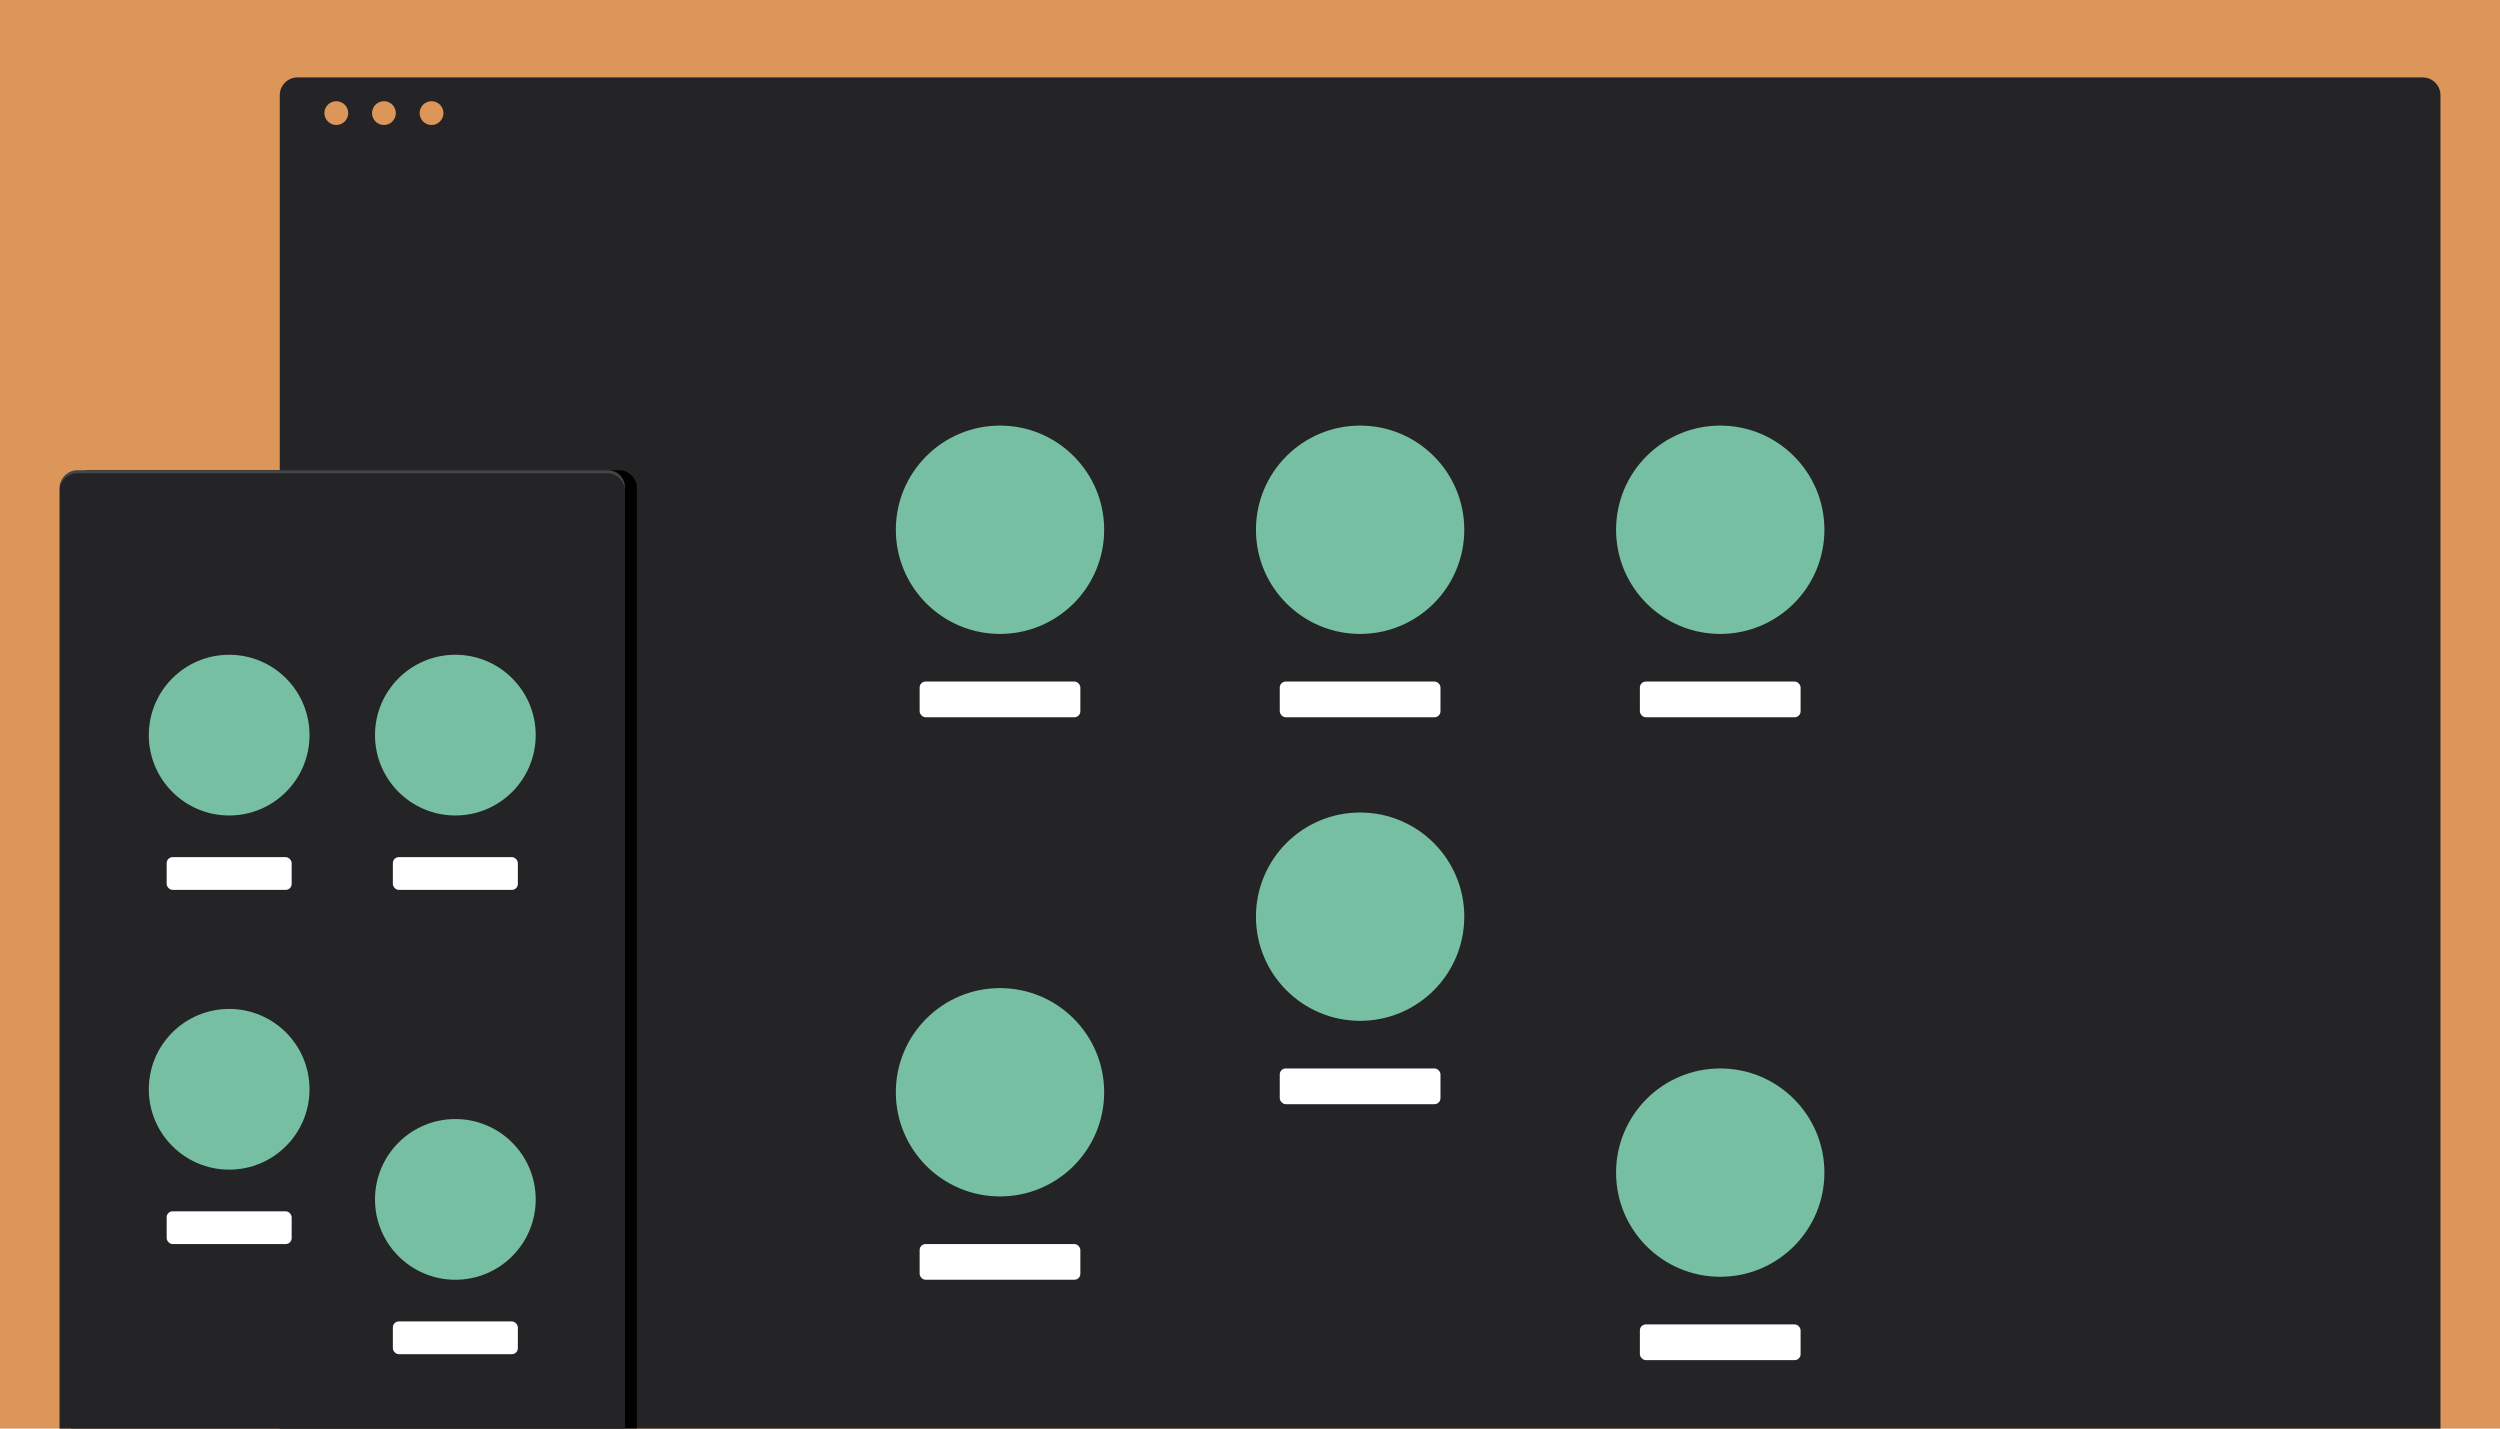 <?xml version="1.0" encoding="UTF-8"?>
<svg width="840px" height="480px" viewBox="0 0 840 480" version="1.1" xmlns="http://www.w3.org/2000/svg" xmlns:xlink="http://www.w3.org/1999/xlink">
    <!-- Generator: Sketch 48.2 (47327) - http://www.bohemiancoding.com/sketch -->
    <title>bouncy-navigation-new-2</title>
    <desc>Created with Sketch.</desc>
    <defs>
        <filter x="-13.8%" y="-13.8%" width="127.5%" height="127.5%" filterUnits="objectBoundingBox" id="filter-1">
            <feGaussianBlur stdDeviation="1.96647386e-16 3.211" in="SourceGraphic"></feGaussianBlur>
        </filter>
        <filter x="-13.8%" y="-13.8%" width="127.5%" height="127.5%" filterUnits="objectBoundingBox" id="filter-2">
            <feGaussianBlur stdDeviation="1.96647386e-16 3.211" in="SourceGraphic"></feGaussianBlur>
        </filter>
        <filter x="-13.8%" y="-13.8%" width="127.5%" height="127.5%" filterUnits="objectBoundingBox" id="filter-3">
            <feGaussianBlur stdDeviation="1.96647386e-16 3.211" in="SourceGraphic"></feGaussianBlur>
        </filter>
        <filter x="-17.8%" y="-80.3%" width="135.7%" height="260.6%" filterUnits="objectBoundingBox" id="filter-4">
            <feGaussianBlur stdDeviation="1.96647386e-16 3.211" in="SourceGraphic"></feGaussianBlur>
        </filter>
        <filter x="-17.8%" y="-80.3%" width="135.7%" height="260.6%" filterUnits="objectBoundingBox" id="filter-5">
            <feGaussianBlur stdDeviation="1.96647386e-16 3.211" in="SourceGraphic"></feGaussianBlur>
        </filter>
        <filter x="-17.8%" y="-80.3%" width="135.7%" height="260.6%" filterUnits="objectBoundingBox" id="filter-6">
            <feGaussianBlur stdDeviation="1.96647386e-16 3.211" in="SourceGraphic"></feGaussianBlur>
        </filter>
        <path d="M6,0 L184,0 C187.314,-6.08718376e-16 190,2.686 190,6 L190,322 L0,322 L0,6 C-4.05812251e-16,2.686 2.686,6.08718376e-16 6,0 Z" id="path-7"></path>
        <filter x="-14.7%" y="-9.9%" width="133.7%" height="119.9%" filterUnits="objectBoundingBox" id="filter-8">
            <feOffset dx="4" dy="0" in="SourceAlpha" result="shadowOffsetOuter1"></feOffset>
            <feGaussianBlur stdDeviation="10" in="shadowOffsetOuter1" result="shadowBlurOuter1"></feGaussianBlur>
            <feColorMatrix values="0 0 0 0 0   0 0 0 0 0   0 0 0 0 0  0 0 0 0.198 0" type="matrix" in="shadowBlurOuter1"></feColorMatrix>
        </filter>
        <filter x="-16.7%" y="-16.7%" width="133.3%" height="133.3%" filterUnits="objectBoundingBox" id="filter-9">
            <feGaussianBlur stdDeviation="1.8369702e-16 3" in="SourceGraphic"></feGaussianBlur>
        </filter>
        <filter x="-16.7%" y="-16.7%" width="133.3%" height="133.3%" filterUnits="objectBoundingBox" id="filter-10">
            <feGaussianBlur stdDeviation="1.8369702e-16 3" in="SourceGraphic"></feGaussianBlur>
        </filter>
        <filter x="-21.4%" y="-81.8%" width="142.9%" height="263.6%" filterUnits="objectBoundingBox" id="filter-11">
            <feGaussianBlur stdDeviation="1.8369702e-16 3" in="SourceGraphic"></feGaussianBlur>
        </filter>
        <filter x="-21.4%" y="-81.8%" width="142.9%" height="263.6%" filterUnits="objectBoundingBox" id="filter-12">
            <feGaussianBlur stdDeviation="1.8369702e-16 3" in="SourceGraphic"></feGaussianBlur>
        </filter>
    </defs>
    <g id="Page-1" stroke="none" stroke-width="1" fill="none" fill-rule="evenodd">
        <g id="bouncy-navigation-new-2">
            <polygon id="bg" fill="#DC965A" points="0 480 840 480 840 0 0 0"></polygon>
            <g id="desktop" transform="translate(94, 26)">
                <path d="M726,454 L0,454 L0,6 C0,2.687 2.687,0 6,0 L720,0 C723.313,0 726,2.687 726,6 L726,454 Z" id="container_bg" fill="#242325"></path>
                <circle id="Oval" fill="#77BFA3" cx="242" cy="152" r="35"></circle>
                <circle id="Oval-Copy" fill="#77BFA3" cx="363" cy="152" r="35"></circle>
                <circle id="Oval-Copy-3" fill="#77BFA3" filter="url(#filter-1)" cx="363" cy="282" r="35"></circle>
                <circle id="Oval-Copy-4" fill="#77BFA3" filter="url(#filter-2)" cx="242" cy="341" r="35"></circle>
                <circle id="Oval-Copy-5" fill="#77BFA3" filter="url(#filter-3)" cx="484" cy="368" r="35"></circle>
                <rect id="Rectangle" fill="#FFFFFF" x="215" y="203" width="54" height="12" rx="2"></rect>
                <rect id="Rectangle-Copy" fill="#FFFFFF" x="336" y="203" width="54" height="12" rx="2"></rect>
                <rect id="Rectangle-Copy-3" fill="#FFFFFF" filter="url(#filter-4)" x="336" y="333" width="54" height="12" rx="2"></rect>
                <rect id="Rectangle-Copy-4" fill="#FFFFFF" filter="url(#filter-5)" x="215" y="392" width="54" height="12" rx="2"></rect>
                <rect id="Rectangle-Copy-5" fill="#FFFFFF" filter="url(#filter-6)" x="457" y="419" width="54" height="12" rx="2"></rect>
                <circle id="Oval-Copy-2" fill="#77BFA3" cx="484" cy="152" r="35"></circle>
                <rect id="Rectangle-Copy-2" fill="#FFFFFF" x="457" y="203" width="54" height="12" rx="2"></rect>
                <g id="dots" transform="translate(15, 8)" fill="#DC965A">
                    <path d="M8,4 C8,6.209 6.209,8 4,8 C1.791,8 0,6.209 0,4 C0,1.791 1.791,0 4,0 C6.209,0 8,1.791 8,4" id="Fill-6"></path>
                    <path d="M24,4 C24,6.209 22.209,8 20,8 C17.791,8 16,6.209 16,4 C16,1.791 17.791,0 20,0 C22.209,0 24,1.791 24,4" id="Fill-8"></path>
                    <path d="M40,4 C40,6.209 38.209,8 36,8 C33.791,8 32,6.209 32,4 C32,1.791 33.791,0 36,0 C38.209,0 40,1.791 40,4" id="Fill-10"></path>
                </g>
            </g>
            <g id="mobile" transform="translate(20, 158)">
                <g id="mobile_bg">
                    <use fill="black" fill-opacity="1" filter="url(#filter-8)" xlink:href="#path-7"></use>
                    <use fill="#242325" fill-rule="evenodd" xlink:href="#path-7"></use>
                </g>
                <path d="M0,7 L0,6 C0,2.687 2.077,0 6,0 L184,0 C188.065,0 190,2.687 190,6 L190,7 C190,3.687 187.313,1 184,1 L6,1 C2.687,1 0,3.687 0,7 Z" id="inner-shadow" fill="#FFFFFF" opacity="0.16"></path>
                <circle id="Oval-2" fill="#77BFA3" cx="57" cy="89" r="27"></circle>
                <circle id="Oval-2-Copy-2" fill="#77BFA3" filter="url(#filter-9)" cx="57" cy="208" r="27"></circle>
                <circle id="Oval-2-Copy" fill="#77BFA3" cx="133" cy="89" r="27"></circle>
                <circle id="Oval-2-Copy-3" fill="#77BFA3" filter="url(#filter-10)" cx="133" cy="245" r="27"></circle>
                <rect id="Rectangle-2" fill="#FFFFFF" x="36" y="130" width="42" height="11" rx="2"></rect>
                <rect id="Rectangle-2-Copy-2" fill="#FFFFFF" filter="url(#filter-11)" x="36" y="249" width="42" height="11" rx="2"></rect>
                <rect id="Rectangle-2-Copy" fill="#FFFFFF" x="112" y="130" width="42" height="11" rx="2"></rect>
                <rect id="Rectangle-2-Copy-3" fill="#FFFFFF" filter="url(#filter-12)" x="112" y="286" width="42" height="11" rx="2"></rect>
            </g>
        </g>
    </g>
</svg>